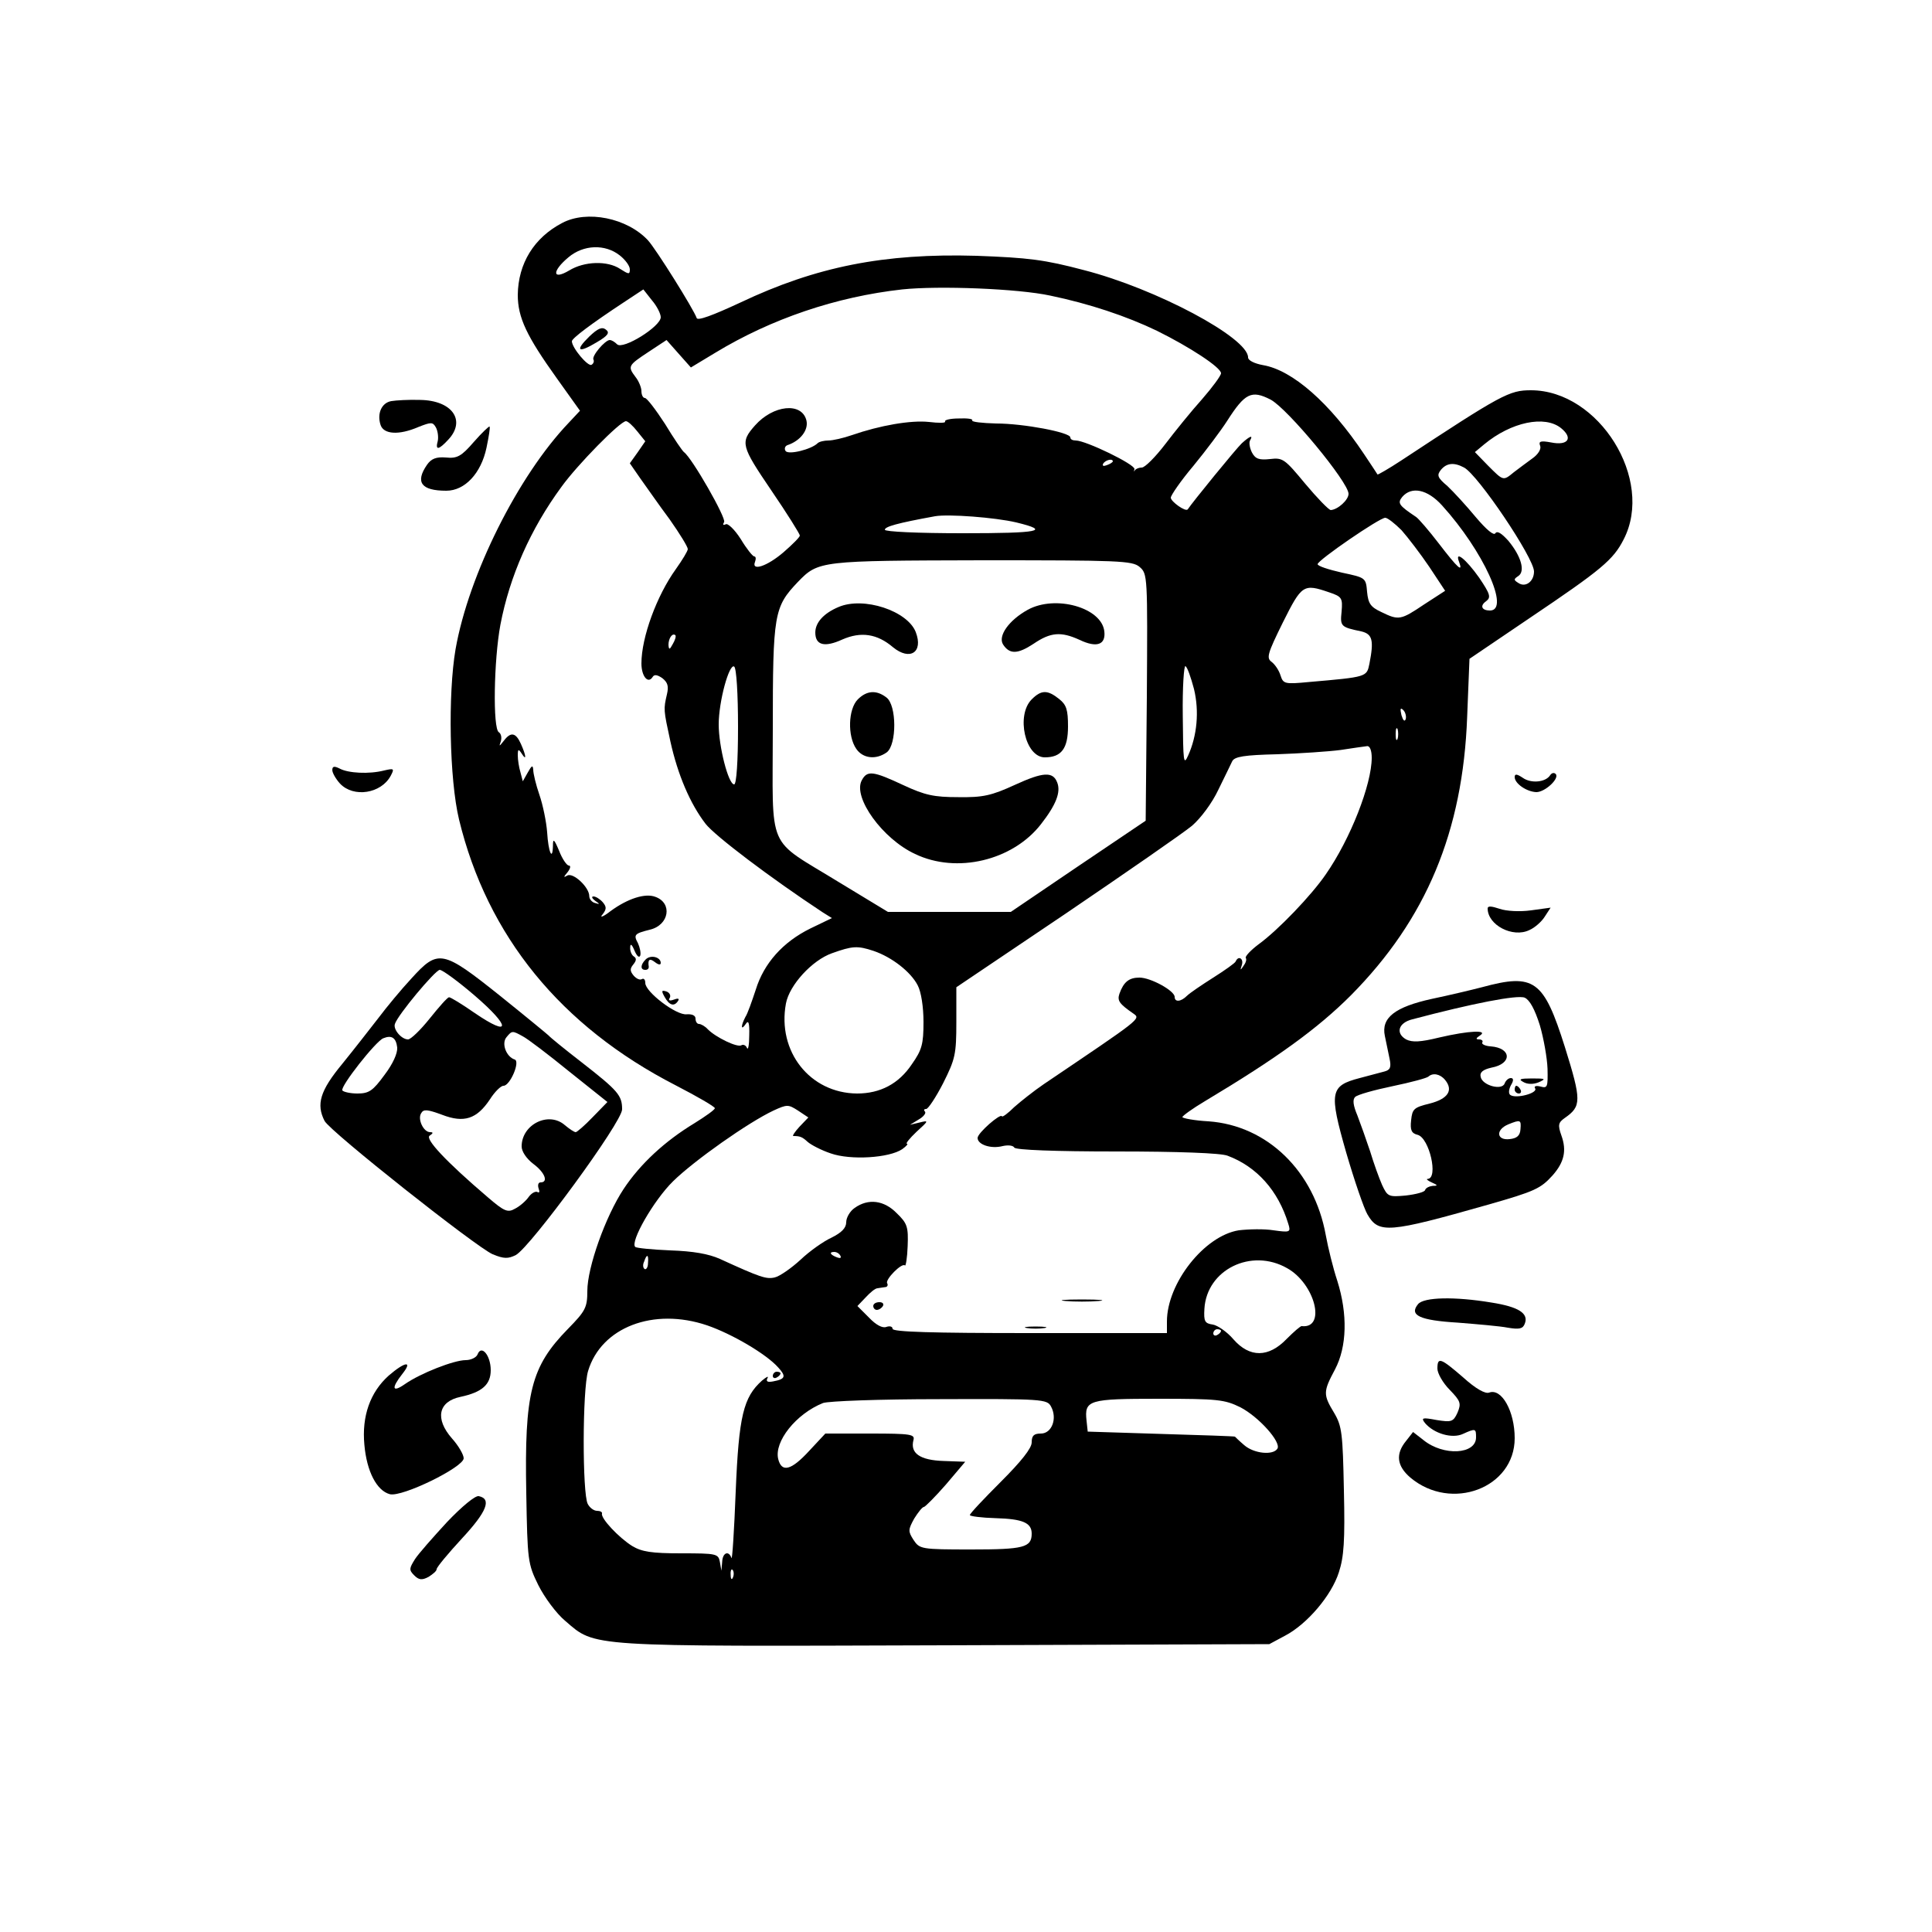 <?xml version="1.0" standalone="no"?>
<!DOCTYPE svg PUBLIC "-//W3C//DTD SVG 20010904//EN"
 "http://www.w3.org/TR/2001/REC-SVG-20010904/DTD/svg10.dtd">
<svg version="1.0" xmlns="http://www.w3.org/2000/svg"
 width="500pt" height="500pt" viewBox="0 0 500 500"
 preserveAspectRatio="xMidYMid meet">

<g transform="translate(0,500) scale(0.1,-0.1)"
fill="#000000" stroke="none">
<path d="M1455 4423 c-73 -38 -114 -105 -115 -186 0 -59 23 -107 101 -216 l60
-84 -29 -31 c-131 -137 -259 -393 -293 -586 -20 -116 -16 -337 9 -441 73 -301
263 -535 561 -688 56 -29 101 -55 101 -59 0 -4 -24 -21 -53 -39 -76 -46 -140
-105 -183 -170 -47 -71 -94 -203 -94 -264 0 -43 -5 -52 -50 -98 -96 -98 -113
-165 -108 -426 3 -174 4 -182 31 -237 16 -32 47 -74 70 -93 79 -68 51 -66 983
-63 l839 3 41 22 c57 30 120 104 139 164 13 40 16 81 13 212 -3 147 -5 166
-25 200 -29 48 -29 55 2 113 31 59 33 143 6 229 -11 33 -24 86 -30 119 -30
165 -151 283 -303 294 -37 2 -68 8 -68 11 0 3 26 22 58 41 187 112 292 188
378 274 195 197 290 424 301 721 l6 150 155 105 c187 126 217 151 244 204 80
155 -64 386 -240 386 -56 0 -75 -10 -336 -182 -32 -21 -60 -37 -61 -36 -1 2
-17 26 -35 53 -88 132 -185 217 -261 230 -22 4 -39 12 -39 20 0 51 -238 178
-425 226 -102 27 -143 32 -278 37 -239 7 -415 -28 -611 -121 -71 -33 -111 -48
-113 -40 -8 23 -105 178 -126 201 -54 58 -158 79 -222 45z m149 -84 c14 -11
26 -27 26 -36 0 -14 -3 -13 -25 1 -33 22 -93 20 -132 -4 -44 -26 -45 -2 -2 34
39 33 95 35 133 5z m1114 -104 c101 -21 197 -53 276 -91 85 -42 166 -95 166
-110 0 -6 -22 -36 -49 -67 -27 -30 -70 -83 -95 -116 -26 -34 -53 -61 -61 -61
-7 0 -15 -3 -18 -7 -2 -5 -3 -3 -1 3 2 12 -126 74 -152 74 -8 0 -14 3 -14 8 0
13 -121 36 -192 36 -36 1 -64 4 -62 8 3 4 -13 6 -35 5 -22 0 -38 -4 -35 -8 2
-4 -17 -4 -42 -1 -47 5 -127 -9 -199 -34 -23 -8 -50 -14 -61 -14 -11 0 -24 -3
-28 -7 -16 -16 -76 -31 -83 -20 -4 6 -1 13 5 15 33 11 55 39 49 64 -12 48 -86
40 -133 -13 -39 -44 -36 -53 42 -168 41 -60 74 -113 74 -117 0 -4 -19 -23 -42
-43 -43 -37 -84 -50 -74 -25 3 8 2 14 -2 14 -4 0 -20 20 -35 45 -16 25 -34 42
-39 38 -7 -3 -8 -1 -4 6 6 10 -83 166 -104 181 -4 3 -26 35 -49 73 -24 37 -47
67 -52 67 -5 0 -9 8 -9 18 0 9 -7 26 -15 36 -21 28 -20 30 33 65 l47 31 31
-35 32 -36 63 38 c145 88 313 145 484 164 95 10 300 2 383 -16z m-1008 -56 c0
-24 -98 -85 -113 -70 -6 6 -14 11 -19 11 -12 0 -48 -42 -42 -51 2 -4 0 -10 -5
-13 -9 -6 -51 44 -51 61 1 8 50 45 135 101 l50 33 22 -28 c13 -15 23 -35 23
-44z m1578 -213 c44 -23 202 -214 202 -244 0 -16 -28 -41 -46 -42 -5 0 -35 31
-66 68 -53 64 -58 68 -91 64 -28 -3 -38 0 -47 17 -6 12 -8 26 -5 31 9 15 0 12
-21 -7 -15 -14 -129 -154 -140 -171 -5 -8 -44 20 -44 30 0 6 26 44 59 83 32
39 71 91 87 116 46 72 63 80 112 55z m-1639 -82 l21 -26 -20 -29 -20 -28 27
-39 c16 -22 49 -70 76 -106 26 -37 47 -71 47 -77 0 -5 -14 -28 -31 -52 -49
-68 -89 -176 -89 -244 0 -33 17 -54 29 -35 4 7 12 6 25 -3 14 -11 17 -21 12
-42 -9 -39 -9 -39 9 -122 19 -86 51 -161 91 -213 24 -31 168 -140 303 -229
l24 -15 -56 -27 c-71 -35 -120 -90 -141 -158 -10 -30 -21 -62 -27 -71 -12 -23
-12 -37 1 -18 7 11 10 3 9 -30 0 -25 -3 -39 -6 -32 -2 6 -9 10 -14 7 -10 -7
-66 20 -87 41 -7 8 -18 14 -23 14 -5 0 -9 6 -9 14 0 8 -9 12 -23 11 -27 -3
-107 58 -107 81 0 9 -4 13 -9 10 -5 -3 -14 1 -21 9 -10 12 -10 18 -1 29 8 10
9 16 1 21 -5 3 -10 14 -9 23 0 11 4 9 11 -8 6 -14 12 -20 15 -13 2 7 -1 21 -6
32 -12 22 -9 25 31 35 50 12 59 69 14 85 -26 10 -71 -4 -116 -37 -19 -15 -29
-18 -21 -9 11 14 11 20 1 32 -7 8 -18 15 -24 15 -6 0 -4 -5 4 -11 13 -9 13
-10 0 -6 -8 2 -15 10 -15 18 0 23 -42 62 -57 53 -10 -6 -10 -4 1 9 7 9 9 17 3
17 -5 0 -17 17 -25 38 -13 31 -16 33 -16 13 -1 -41 -12 -16 -15 35 -2 27 -11
71 -20 97 -9 26 -16 55 -16 65 -1 13 -4 11 -14 -7 l-13 -23 -6 23 c-4 13 -7
33 -7 44 0 17 2 17 10 5 13 -21 12 -6 -2 25 -13 29 -26 32 -44 8 -12 -15 -13
-16 -8 -2 3 10 1 20 -5 24 -16 9 -13 187 4 278 24 126 78 248 158 357 41 57
152 170 167 170 5 0 18 -12 29 -26z m2391 8 c32 -26 18 -46 -26 -37 -27 5 -33
3 -28 -9 3 -8 -5 -22 -21 -33 -14 -10 -35 -26 -47 -35 -28 -23 -27 -23 -67 17
l-34 35 24 20 c70 58 157 76 199 42z m-1160 -86 c0 -2 -7 -7 -16 -10 -8 -3
-12 -2 -9 4 6 10 25 14 25 6z m909 -16 c36 -19 181 -234 181 -269 0 -26 -22
-42 -40 -30 -13 8 -13 10 -1 18 19 12 8 51 -25 91 -18 20 -29 27 -34 20 -4 -7
-23 9 -51 42 -24 29 -57 65 -73 80 -26 22 -28 28 -17 42 15 18 34 20 60 6z
m-57 -98 c107 -118 177 -272 124 -272 -21 0 -27 12 -10 24 13 10 11 18 -18 61
-34 48 -64 72 -52 41 11 -29 -3 -17 -52 47 -26 34 -53 65 -59 69 -45 30 -49
36 -36 52 24 28 65 20 103 -22z m-1102 -44 c91 -22 61 -28 -138 -28 -118 0
-202 4 -202 9 0 8 31 17 130 35 34 6 155 -3 210 -16z m997 -20 c16 -18 49 -61
72 -95 l41 -62 -54 -35 c-61 -41 -66 -42 -111 -20 -28 13 -34 22 -37 52 -3 37
-4 37 -65 50 -35 8 -63 17 -63 22 0 10 160 120 175 120 6 0 25 -15 42 -32z
m-678 -95 c21 -18 21 -22 19 -338 l-3 -319 -175 -118 -174 -118 -159 0 -159 0
-127 77 c-190 117 -171 73 -171 395 0 300 3 317 65 382 53 55 58 55 476 56
354 0 389 -1 408 -17z m491 -66 c33 -11 35 -15 32 -50 -4 -38 -2 -40 51 -51
29 -7 33 -23 21 -84 -7 -34 -6 -34 -156 -47 -63 -6 -67 -5 -74 17 -4 13 -14
28 -23 35 -14 10 -11 21 29 102 49 98 53 101 120 78z m-1699 -134 c-8 -15 -10
-15 -11 -2 0 17 10 32 18 25 2 -3 -1 -13 -7 -23z m169 -214 c0 -89 -4 -149
-10 -149 -15 0 -40 98 -40 155 0 60 27 158 40 150 6 -4 10 -72 10 -156z m1180
98 c14 -58 8 -121 -15 -172 -12 -27 -13 -18 -14 103 -1 73 3 131 7 128 5 -3
14 -29 22 -59z m548 -78 c-3 -8 -7 -3 -11 10 -4 17 -3 21 5 13 5 -5 8 -16 6
-23z m-21 -51 c-3 -7 -5 -2 -5 12 0 14 2 19 5 13 2 -7 2 -19 0 -25z m-67 -49
c0 -69 -55 -210 -119 -302 -37 -54 -123 -144 -174 -181 -20 -15 -35 -31 -33
-35 3 -4 0 -13 -6 -21 -8 -12 -9 -12 -4 3 5 16 -9 25 -16 9 -1 -4 -28 -23 -58
-42 -30 -19 -61 -40 -68 -47 -16 -16 -32 -17 -32 -3 0 16 -62 50 -91 50 -27 0
-41 -11 -52 -42 -6 -18 0 -26 36 -51 20 -14 21 -12 -232 -183 -25 -17 -59 -44
-76 -59 -16 -16 -31 -27 -32 -24 -3 9 -63 -43 -63 -56 0 -17 34 -29 65 -21 13
3 27 2 30 -4 4 -6 103 -10 265 -10 157 0 270 -4 287 -11 75 -28 131 -90 157
-176 7 -22 5 -23 -38 -17 -24 4 -65 3 -90 0 -89 -14 -186 -137 -186 -236 l0
-30 -355 0 c-253 0 -355 3 -355 11 0 6 -7 8 -16 5 -10 -4 -27 5 -45 24 l-30
30 21 22 c12 13 25 24 31 24 5 1 14 2 20 3 5 0 8 5 5 10 -6 9 38 54 46 46 2
-3 6 20 7 50 2 50 -1 59 -28 85 -33 34 -74 39 -109 14 -12 -8 -22 -25 -22 -37
0 -15 -12 -27 -38 -40 -20 -9 -57 -35 -80 -57 -24 -22 -54 -43 -67 -46 -22 -5
-37 0 -142 48 -29 13 -69 20 -128 22 -47 2 -88 6 -91 9 -14 13 48 121 98 170
54 53 194 152 260 183 35 16 38 16 63 0 l27 -18 -23 -24 c-12 -13 -19 -24 -16
-24 17 0 23 -2 37 -15 9 -8 36 -22 60 -30 51 -18 151 -12 185 11 11 8 16 14
12 14 -4 0 7 14 25 31 32 29 32 30 8 24 l-25 -6 23 14 c12 7 19 16 16 20 -4 4
-3 7 3 7 5 0 25 30 44 67 31 62 34 74 34 158 l0 90 285 192 c156 106 302 207
325 226 23 20 52 59 68 93 16 32 32 66 36 74 6 12 32 16 116 18 59 2 133 7
164 11 31 5 62 9 69 10 7 1 12 -11 12 -30z m-1289 -500 c47 -16 96 -54 114
-89 9 -17 15 -56 15 -95 0 -57 -4 -72 -30 -109 -34 -51 -82 -76 -142 -76 -122
1 -207 109 -184 233 9 48 68 112 119 130 53 19 66 20 108 6z m-86 -789 c3 -6
-1 -7 -9 -4 -18 7 -21 14 -7 14 6 0 13 -4 16 -10z m-498 -19 c0 -11 -5 -18 -9
-15 -4 3 -5 11 -1 19 7 21 12 19 10 -4z m1654 -13 c72 -40 102 -157 38 -150
-3 1 -21 -15 -39 -33 -47 -49 -96 -49 -138 -1 -16 19 -41 36 -53 38 -21 3 -24
8 -22 41 6 101 121 158 214 105z m-1501 -148 c64 -22 153 -74 184 -109 21 -23
19 -30 -13 -36 -15 -3 -19 0 -15 8 4 7 -2 4 -14 -6 -48 -43 -60 -91 -68 -287
-4 -102 -9 -179 -11 -172 -7 20 -23 14 -24 -10 l-2 -23 -4 23 c-4 21 -9 22
-100 22 -77 0 -102 4 -127 19 -35 22 -82 72 -78 84 1 4 -5 7 -13 7 -8 0 -19 8
-24 18 -14 27 -14 295 1 344 34 113 169 165 308 118z m1330 -14 c0 -3 -4 -8
-10 -11 -5 -3 -10 -1 -10 4 0 6 5 11 10 11 6 0 10 -2 10 -4z m-440 -196 c17
-31 2 -70 -26 -70 -18 0 -24 -5 -24 -23 0 -15 -27 -49 -80 -102 -44 -44 -80
-82 -80 -86 0 -3 30 -7 67 -8 70 -2 93 -12 93 -40 0 -36 -21 -41 -157 -41
-130 0 -133 1 -149 25 -14 22 -14 26 2 55 10 16 21 30 25 30 3 0 29 26 57 58
l50 59 -56 2 c-61 2 -87 20 -78 54 4 15 -6 17 -112 17 l-116 0 -42 -45 c-46
-50 -71 -57 -80 -21 -11 45 46 117 116 145 14 5 145 10 302 10 266 1 278 0
288 -19z m490 -2 c48 -25 106 -90 96 -107 -11 -18 -61 -13 -86 9 -13 11 -23
21 -24 22 -1 1 -86 4 -191 7 l-190 6 -3 28 c-6 54 5 57 187 57 153 0 170 -2
211 -22z m-1313 -440 c-3 -8 -6 -5 -6 6 -1 11 2 17 5 13 3 -3 4 -12 1 -19z"/>
<path d="M1525 4129 c-38 -37 -29 -44 19 -15 29 17 35 25 24 33 -10 8 -21 3
-43 -18z"/>
<path d="M1671 2517 c-14 -14 -14 -27 -1 -27 6 0 9 3 9 8 -3 19 2 23 16 12 9
-7 15 -8 15 -2 0 15 -26 22 -39 9z"/>
<path d="M1720 2420 c12 -22 25 -26 35 -10 4 6 -1 7 -11 3 -11 -4 -15 -2 -11
4 4 6 0 14 -8 17 -13 4 -14 2 -5 -14z"/>
<path d="M2170 3429 c-38 -16 -60 -40 -60 -66 0 -33 24 -39 70 -18 48 21 90
15 131 -20 44 -36 79 -13 59 39 -21 55 -135 93 -200 65z"/>
<path d="M2660 3422 c-49 -27 -78 -68 -64 -90 17 -26 38 -25 79 2 44 30 71 32
119 10 44 -21 68 -13 64 22 -7 62 -127 95 -198 56z"/>
<path d="M2220 3190 c-25 -25 -27 -95 -4 -128 17 -25 51 -29 79 -9 26 20 26
122 -1 142 -26 20 -51 18 -74 -5z"/>
<path d="M2670 3190 c-41 -41 -17 -150 34 -150 43 0 60 23 60 80 0 43 -4 56
-23 71 -30 24 -46 24 -71 -1z"/>
<path d="M2230 2980 c-23 -44 54 -151 138 -190 108 -52 253 -17 326 77 39 50
52 83 42 108 -11 29 -37 27 -109 -6 -61 -28 -83 -33 -147 -32 -63 0 -86 5
-142 31 -79 37 -94 39 -108 12z"/>
<path d="M2758 1633 c23 -2 61 -2 85 0 23 2 4 4 -43 4 -47 0 -66 -2 -42 -4z"/>
<path d="M2260 1620 c0 -5 4 -10 9 -10 6 0 13 5 16 10 3 6 -1 10 -9 10 -9 0
-16 -4 -16 -10z"/>
<path d="M2658 1563 c12 -2 32 -2 45 0 12 2 2 4 -23 4 -25 0 -35 -2 -22 -4z"/>
<path d="M2000 1439 c0 -5 5 -7 10 -4 6 3 10 8 10 11 0 2 -4 4 -10 4 -5 0 -10
-5 -10 -11z"/>
<path d="M1013 3962 c-25 -4 -38 -32 -28 -62 8 -24 47 -27 98 -5 33 13 37 13
45 -1 5 -9 7 -25 5 -35 -7 -25 2 -24 27 3 47 50 10 102 -73 103 -29 1 -62 -1
-74 -3z"/>
<path d="M1226 3856 c-32 -37 -43 -43 -72 -40 -25 2 -38 -3 -49 -19 -31 -45
-15 -67 50 -67 48 0 90 45 104 111 6 29 10 53 8 55 -1 2 -20 -16 -41 -40z"/>
<path d="M860 3007 c0 -7 9 -23 20 -35 35 -37 106 -26 131 20 10 19 9 20 -17
14 -39 -10 -93 -7 -115 5 -14 7 -19 6 -19 -4z"/>
<path d="M3920 2989 c0 -17 31 -38 56 -39 23 0 61 36 50 47 -4 4 -10 3 -14 -3
-12 -19 -50 -22 -71 -7 -15 10 -21 11 -21 2z"/>
<path d="M3850 2649 c0 -43 65 -77 108 -56 14 6 32 22 40 35 l15 23 -51 -7
c-29 -4 -64 -2 -81 4 -21 7 -31 8 -31 1z"/>
<path d="M1065 2468 c-27 -29 -65 -75 -86 -103 -21 -27 -63 -81 -93 -118 -58
-70 -68 -105 -46 -148 15 -28 393 -327 435 -345 29 -12 40 -12 60 -2 38 21
275 344 275 377 0 36 -10 48 -105 122 -44 34 -82 65 -85 69 -3 3 -60 50 -126
103 -149 119 -160 121 -229 45z m164 -45 c93 -80 94 -109 0 -45 -33 23 -64 42
-67 41 -4 0 -26 -25 -50 -55 -24 -30 -49 -54 -56 -54 -17 0 -39 26 -34 40 7
23 104 139 116 140 7 0 48 -30 91 -67z m124 -105 c12 -6 66 -47 120 -91 l99
-79 -38 -39 c-21 -22 -41 -39 -44 -39 -4 0 -16 8 -28 18 -42 37 -112 2 -112
-55 0 -13 12 -31 30 -45 30 -22 40 -48 19 -48 -6 0 -8 -7 -5 -16 3 -8 2 -12
-3 -9 -5 3 -16 -3 -23 -13 -7 -10 -23 -24 -35 -30 -19 -11 -28 -7 -70 29 -109
93 -164 152 -151 160 9 6 10 9 1 9 -17 0 -33 34 -23 49 6 11 16 10 54 -4 57
-22 90 -11 124 40 12 19 28 35 35 35 17 0 44 63 29 68 -22 7 -35 42 -21 58 14
17 15 17 42 2z m-325 -29 c1 -15 -11 -42 -33 -71 -30 -41 -40 -48 -70 -48 -18
0 -36 4 -39 8 -6 10 87 128 106 135 22 9 33 1 36 -24z"/>
<path d="M3835 2445 c-27 -7 -86 -21 -129 -30 -96 -21 -132 -49 -122 -96 3
-16 9 -42 12 -58 5 -23 2 -30 -13 -34 -10 -3 -39 -10 -64 -17 -77 -20 -80 -36
-35 -193 21 -72 46 -145 55 -160 29 -50 54 -48 311 25 123 35 137 42 168 76
30 34 37 64 23 103 -10 28 -8 34 9 46 43 30 43 45 0 183 -55 174 -79 192 -215
155z m150 -98 c10 -34 19 -85 20 -113 1 -47 0 -51 -18 -46 -12 3 -18 1 -14 -5
7 -12 -49 -27 -64 -17 -5 3 -5 13 1 25 8 13 7 19 0 19 -6 0 -13 -6 -16 -14 -7
-19 -58 -5 -62 17 -3 12 6 19 28 24 54 10 52 51 -2 55 -15 1 -24 6 -22 10 3 4
-1 8 -8 8 -9 0 -9 3 2 10 23 15 -28 13 -105 -5 -49 -12 -70 -13 -86 -5 -28 16
-20 43 16 52 155 41 272 64 291 56 13 -6 26 -30 39 -71z m-245 -142 c22 -27 7
-49 -40 -61 -41 -10 -45 -14 -48 -43 -3 -26 1 -34 17 -38 30 -8 54 -112 26
-114 -5 0 -1 -4 10 -9 16 -7 17 -9 3 -9 -9 -1 -18 -5 -20 -11 -1 -5 -24 -11
-50 -14 -44 -4 -47 -3 -61 27 -8 18 -22 57 -31 87 -10 30 -25 72 -33 93 -11
26 -13 41 -6 48 6 6 49 18 97 28 48 10 89 21 93 25 11 10 30 7 43 -9z m195
-127 c-1 -17 -9 -24 -28 -26 -34 -4 -37 24 -4 38 32 13 34 12 32 -12z"/>
<path d="M3942 2200 c10 -6 25 -7 40 -1 20 9 18 10 -17 10 -31 0 -36 -2 -23
-9z"/>
<path d="M3920 2180 c0 -5 5 -10 11 -10 5 0 7 5 4 10 -3 6 -8 10 -11 10 -2 0
-4 -4 -4 -10z"/>
<path d="M3670 1625 c-24 -29 4 -42 103 -48 50 -4 109 -9 129 -13 30 -5 39 -3
44 10 11 27 -16 44 -86 55 -96 16 -175 14 -190 -4z"/>
<path d="M1236 1495 c-3 -8 -17 -15 -31 -15 -30 0 -117 -34 -157 -62 -33 -23
-36 -11 -7 26 28 35 8 33 -35 -4 -48 -43 -70 -105 -63 -179 6 -69 32 -119 66
-128 32 -8 191 70 191 93 0 9 -13 32 -30 51 -45 51 -36 96 22 108 56 12 78 32
78 69 0 38 -24 67 -34 41z"/>
<path d="M3720 1458 c0 -12 14 -37 32 -55 28 -29 30 -35 20 -59 -11 -24 -16
-25 -54 -19 -37 7 -41 6 -30 -8 23 -27 70 -41 98 -28 33 15 34 14 34 -9 0 -44
-84 -49 -136 -7 l-27 21 -18 -23 c-28 -34 -24 -65 11 -95 106 -89 270 -27 270
102 0 70 -34 130 -66 118 -10 -4 -35 10 -67 39 -59 51 -67 54 -67 23z"/>
<path d="M1157 1061 c-36 -39 -74 -82 -83 -96 -15 -24 -16 -28 -2 -42 12 -12
20 -13 37 -4 11 7 21 15 21 20 0 5 30 41 66 80 64 69 77 102 43 109 -9 2 -44
-27 -82 -67z"/>
</g>
</svg>
